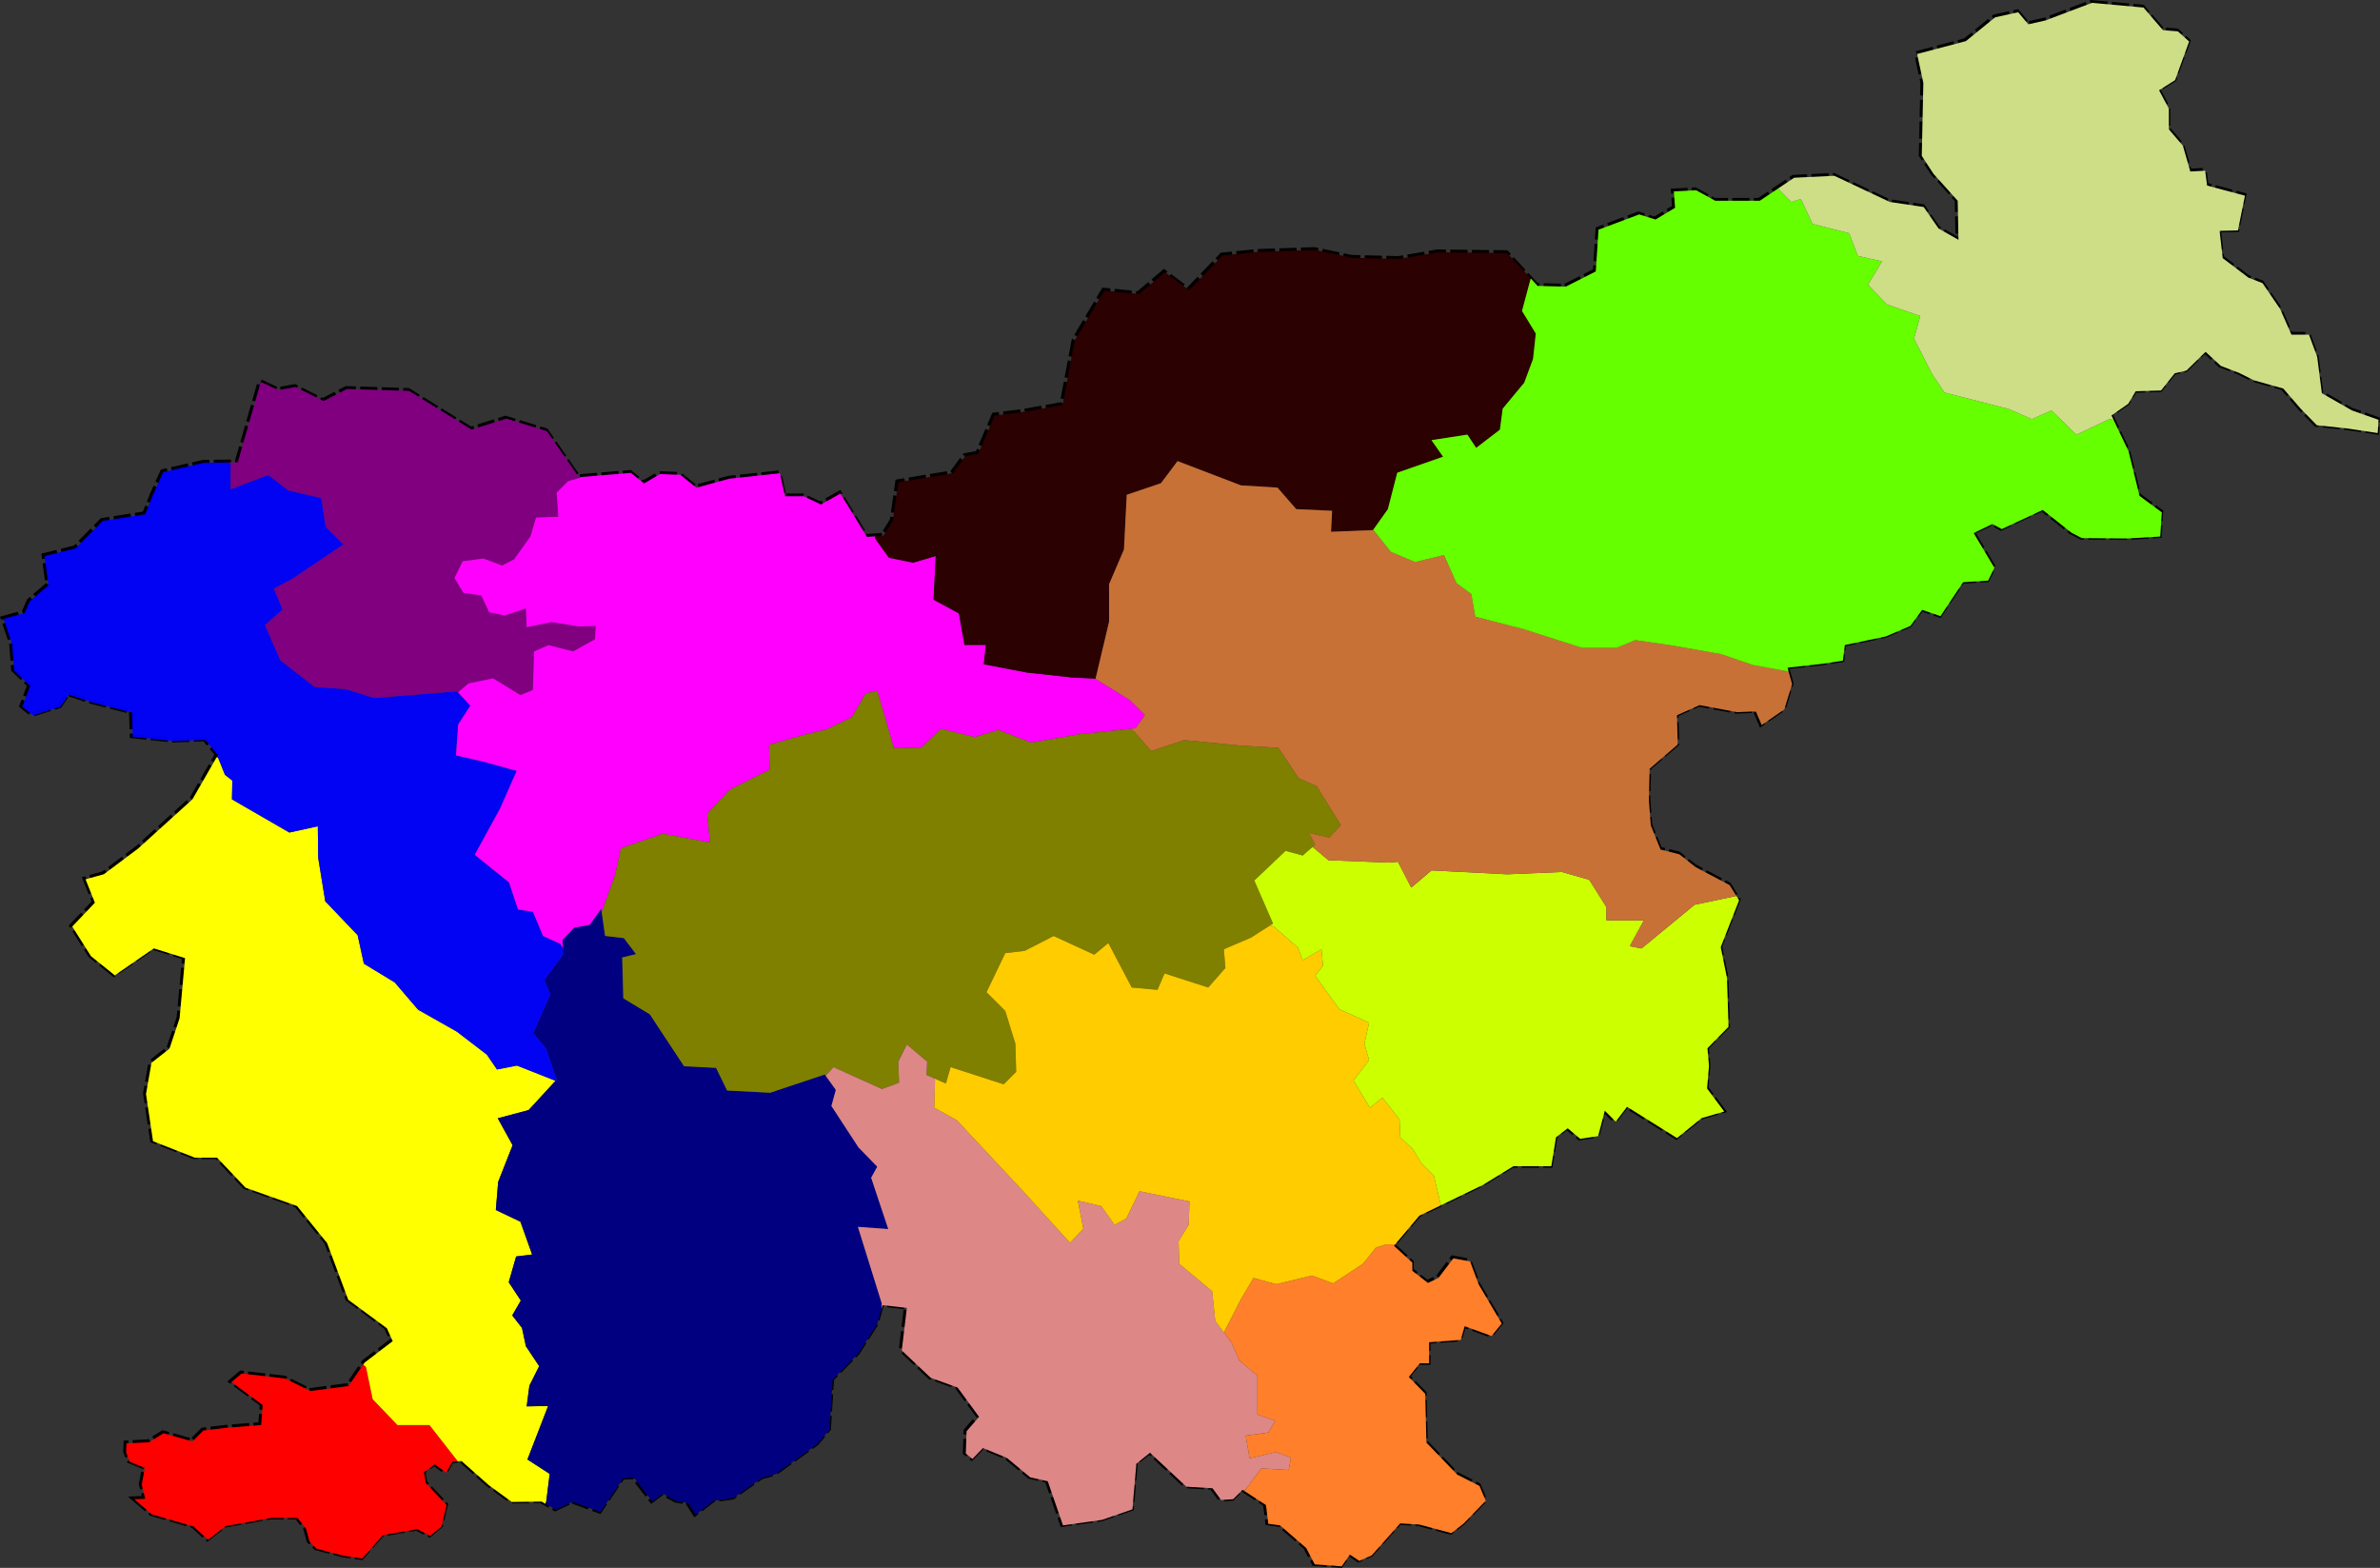 <?xml version="1.0" encoding="UTF-8" standalone="no"?>
<!-- Created with Inkscape (http://www.inkscape.org/) -->

<svg
   width="201.641mm"
   height="132.832mm"
   viewBox="0 0 201.641 132.832"
   version="1.1"
   id="svg5"
   xml:space="preserve"
   xmlns:xlink="http://www.w3.org/1999/xlink"
   xmlns="http://www.w3.org/2000/svg"
   xmlns:svg="http://www.w3.org/2000/svg"><rect x="0" y="0" width="201.641" height="132.832" fill="#333333" stroke="none"/><defs
     id="defs2" /><g
     id="layer2"
     transform="translate(-9.355,-78.66)"><path
       style="display:inline;opacity:1;fill:none;stroke:#000000;stroke-width:0.365;stroke-dasharray:1.46, 0.365;stroke-dashoffset:0;stroke-opacity:1"
       d="m 20.669,205.614 1.488,1.29 3.539,1.025 1.224,1.124 1.488,-1.158 3.87,-0.695 h 2.216 l 0.728,0.926 0.298,1.091 0.595,0.595 2.282,0.595 1.587,0.232 1.753,-1.984 2.91,-0.496 1.091,0.562 0.959,-0.794 0.43,-1.819 -1.753,-1.852 -0.165,-0.926 0.926,-0.661 0.959,0.695 0.529,-0.926 0.761,-0.066 2.315,2.051 1.951,1.422 2.514,-0.033 1.224,0.695 1.422,-0.661 2.348,0.86 1.951,-2.877 0.893,-0.033 1.554,2.017 0.893,-0.661 1.158,0.628 0.992,0.165 0.628,0.992 1.554,-1.191 1.654,-0.232 2.447,-1.72 1.124,-0.298 3.539,-2.547 1.025,-1.224 0.265,-4.233 2.183,-2.216 1.587,-2.48 0.463,-1.621 2.051,0.232 -0.43,3.605 2.447,2.315 2.282,0.827 1.819,2.48 -1.058,1.224 -0.066,1.885 0.562,0.463 0.893,-0.926 2.017,0.827 1.984,1.654 1.488,0.331 1.29,3.737 3.307,-0.463 2.58,-0.893 0.331,-3.87 1.158,-0.926 3.076,2.877 2.216,0.132 0.728,0.992 1.025,-0.066 0.794,-0.794 1.984,1.29 0.198,1.587 0.992,0.132 2.216,1.918 0.728,1.389 2.282,0.165 0.695,-0.992 0.794,0.529 1.058,-0.463 2.414,-2.712 1.621,0.099 2.712,0.728 1.058,-0.827 1.852,-1.918 -0.529,-1.257 -1.885,-0.959 -2.613,-2.712 -0.099,-4.134 -1.389,-1.422 0.926,-1.158 h 0.794 v -1.786 l 2.679,-0.198 0.331,-1.158 2.282,0.827 0.86,-1.058 -1.951,-3.307 -0.728,-1.951 -1.422,-0.265 -1.257,1.654 -0.893,0.43 -1.323,-1.025 v -0.695 l -1.554,-1.422 2.15,-2.547 5.391,-2.613 2.58,-1.587 h 3.208 l 0.397,-2.447 0.992,-0.761 1.058,0.893 1.521,-0.232 0.562,-2.15 0.926,0.926 0.959,-1.257 4.233,2.646 2.084,-1.687 1.918,-0.562 -1.455,-1.951 0.165,-1.918 -0.132,-1.488 1.786,-1.819 -0.132,-4.134 -0.529,-2.613 1.554,-3.969 -0.794,-1.29 -2.877,-1.521 -1.389,-1.091 -1.587,-0.397 -0.827,-2.051 -0.165,-2.15 0.066,-2.646 2.381,-2.051 -0.066,-2.48 1.918,-0.86 3.175,0.595 1.587,-0.066 0.496,1.158 1.918,-1.323 0.661,-2.15 -0.397,-1.389 2.977,-0.331 1.72,-0.265 0.165,-1.323 3.473,-0.728 2.084,-0.893 0.992,-1.356 1.554,0.529 1.918,-2.877 2.117,-0.132 0.529,-1.091 -1.753,-2.943 1.587,-0.761 0.794,0.43 3.473,-1.621 2.414,1.918 0.893,0.463 3.836,0.033 2.811,-0.165 0.132,-2.051 -1.885,-1.389 -0.926,-3.77 -1.455,-3.043 1.422,-0.992 0.628,-1.058 2.15,-0.066 1.158,-1.455 0.992,-0.232 1.621,-1.587 1.29,1.191 1.554,0.595 1.257,0.628 2.48,0.695 1.488,1.72 1.356,1.389 2.514,0.265 2.646,0.397 0.066,-1.124 -2.249,-0.794 -2.547,-1.455 -0.397,-3.076 -0.695,-1.885 h -1.488 l -0.959,-2.183 -1.488,-2.183 -1.191,-0.463 -2.183,-1.654 -0.265,-2.315 1.554,-0.033 0.595,-2.943 -3.208,-0.86 -0.165,-1.257 -1.257,0.066 -0.628,-2.183 -1.191,-1.389 v -1.753 l -0.827,-1.554 1.356,-0.86 1.191,-3.274 -0.959,-0.86 -1.257,-0.099 -1.654,-1.918 -4.366,-0.397 -3.936,1.488 -1.455,0.331 -0.86,-1.025 -1.951,0.43 -2.48,2.017 -4.134,1.091 0.529,2.447 -0.132,6.185 0.992,1.521 2.051,2.282 0.066,3.307 -1.687,-0.959 -1.257,-1.819 -2.877,-0.43 -4.696,-2.216 -3.407,0.165 -2.91,1.951 h -3.77 l -1.621,-0.893 -1.885,0.099 0.099,1.389 -1.654,0.992 -1.389,-0.43 -3.44,1.29 -0.232,3.539 -2.547,1.29 -2.381,-0.066 -2.58,-2.778 -5.854,-0.066 -3.307,0.562 -3.969,-0.099 -3.142,-0.661 -4.895,0.165 -2.943,0.298 -2.844,2.943 -2.051,-1.521 -2.183,1.852 -2.943,-0.298 -2.514,4.233 -1.025,5.457 -3.34,0.595 -2.414,0.298 -1.389,3.241 -1.091,0.198 -1.058,1.455 -4.63,0.761 -0.463,3.274 -0.794,1.257 -1.389,0.099 -2.249,-3.671 -1.654,0.926 -1.455,-0.695 h -1.587 l -0.43,-1.951 -4.299,0.463 -2.778,0.761 -1.356,-1.091 -1.72,-0.066 -1.356,0.794 -1.124,-0.893 -4.399,0.364 -2.712,-3.903 -3.44,-1.058 -2.943,0.926 -5.292,-3.274 -5.259,-0.165 -1.984,1.025 -2.381,-1.191 -1.455,0.265 -1.488,-0.695 -1.951,6.813 -2.844,0.033 -3.473,0.794 -0.893,1.984 -0.628,1.587 -3.605,0.562 -2.282,2.315 -2.646,0.661 0.331,2.48 -1.587,1.356 -0.43,0.992 -1.786,0.496 0.728,2.15 0.165,2.216 1.356,1.323 -0.661,1.753 0.893,0.728 2.348,-0.728 0.695,-1.025 1.984,0.661 3.373,0.86 0.066,2.051 3.473,0.364 2.679,-0.099 1.058,1.29 -2.15,3.737 -4.597,4.167 -2.91,2.183 -1.554,0.43 0.794,1.984 -1.918,2.017 1.587,2.514 2.017,1.621 3.307,-2.282 2.646,0.827 -0.463,5.093 -0.86,2.58 -1.521,1.191 -0.463,2.646 0.595,4.002 3.539,1.389 H 27.681 l 2.414,2.547 4.366,1.554 2.547,3.142 1.786,4.796 3.274,2.414 0.496,1.091 -2.381,1.819 -1.356,1.984 -3.241,0.43 -2.117,-1.058 -3.704,-0.43 -0.86,0.728 2.646,1.951 -0.132,1.687 -2.91,0.232 -1.984,0.232 -0.926,0.926 -2.447,-0.695 -1.224,0.761 -1.918,0.099 -0.033,0.761 0.298,0.794 1.29,0.529 -0.265,1.422 0.298,1.191 z"
       id="path584" /></g><g
     id="layer3"
     style="display:inline"
     transform="translate(-9.355,-78.66)"><path
       id="path584-0"
       style="display:inline;fill:#ff0000;fill-opacity:1;stroke:none;stroke-width:0.365;stroke-dasharray:1.46, 0.365;stroke-dashoffset:0;stroke-opacity:1"
       d="m 48.112,202.458 -0.03,-0.075 -2.339,-2.993 H 43.03 l -2.105,-2.198 -0.561,-2.713 -0.233,-0.218 -1.243,1.819 -3.241,0.43 -2.117,-1.058 -3.704,-0.43 -0.86,0.728 2.646,1.951 -0.132,1.687 -2.91,0.232 -1.984,0.232 -0.926,0.926 -2.447,-0.695 -1.224,0.761 -1.918,0.099 -0.033,0.761 0.298,0.794 1.29,0.529 -0.265,1.422 0.298,1.191 -0.926,0.033 1.488,1.29 3.539,1.025 1.224,1.124 1.488,-1.158 3.87,-0.695 h 2.216 l 0.728,0.926 0.298,1.091 0.595,0.595 2.282,0.595 1.587,0.232 1.753,-1.984 2.91,-0.496 1.091,0.562 0.959,-0.794 0.43,-1.819 -1.753,-1.852 -0.165,-0.926 0.926,-0.661 0.959,0.695 0.529,-0.926 z" /><path
       id="path3815"
       style="display:inline;fill:#ffff00;fill-opacity:1;stroke:none;stroke-width:0.365;stroke-dasharray:1.46, 0.365;stroke-dashoffset:0;stroke-opacity:1"
       d="m 55.556,206.055 0.072,-0.143 0.298,-2.381 -1.885,-1.224 1.753,-4.531 -1.819,0.033 0.232,-1.753 0.827,-1.654 -1.124,-1.687 -0.331,-1.554 -0.827,-1.058 0.728,-1.257 -1.025,-1.554 0.628,-2.183 1.356,-0.165 -0.992,-2.778 -2.084,-0.992 0.198,-2.381 1.224,-3.109 -1.257,-2.282 2.613,-0.695 2.282,-2.48 -3.274,-1.29 -1.687,0.331 -0.86,-1.257 -2.547,-1.951 -3.274,-1.852 -1.984,-2.315 -2.613,-1.587 -0.529,-2.414 -2.745,-2.877 -0.595,-3.671 -0.033,-2.679 -2.414,0.529 -4.862,-2.811 0.033,-1.587 -0.628,-0.496 -0.595,-1.488 -0.11,0.008 -2.044,3.554 -4.597,4.167 -2.91,2.183 -1.554,0.43 0.794,1.984 -1.918,2.017 1.587,2.514 2.017,1.621 3.307,-2.282 2.646,0.827 -0.463,5.093 -0.86,2.58 -1.521,1.191 -0.463,2.646 0.595,4.002 3.539,1.389 h 1.885 l 2.414,2.547 4.366,1.554 2.547,3.142 1.786,4.796 3.274,2.414 0.496,1.091 -2.381,1.819 -0.113,0.165 0.233,0.218 0.561,2.713 2.105,2.198 h 2.712 l 2.339,2.993 0.03,0.075 0.336,-0.029 2.315,2.051 1.951,1.422 2.514,-0.033 z" /><path
       id="path5389"
       style="display:inline;fill:#000080;fill-opacity:1;stroke:none;stroke-width:0.365;stroke-dasharray:1.46, 0.365;stroke-dashoffset:0;stroke-opacity:1"
       d="m 84.047,189.537 0.003,-0.484 -2.011,-6.454 2.572,0.187 -1.45,-4.35 0.515,-0.935 -1.591,-1.637 -2.291,-3.508 0.374,-1.357 -0.936,-1.309 -4.63,1.544 -3.648,-0.187 -0.935,-1.918 -2.713,-0.141 -2.9,-4.396 -2.245,-1.357 -0.094,-3.461 1.169,-0.281 -1.029,-1.357 -1.59,-0.187 -0.328,-2.292 -0.982,1.357 -1.309,0.234 -0.982,1.029 0.047,1.262 -1.591,2.152 0.515,1.216 -1.45,3.274 1.076,1.309 0.935,2.713 -0.144,0.015 0.019,0.007 -2.282,2.48 -2.613,0.695 1.257,2.282 -1.224,3.109 -0.198,2.381 2.084,0.992 0.992,2.778 -1.356,0.165 -0.628,2.183 1.025,1.554 -0.728,1.257 0.827,1.058 0.331,1.554 1.124,1.687 -0.827,1.654 -0.232,1.753 1.819,-0.033 -1.753,4.531 1.885,1.224 -0.298,2.381 -0.072,0.143 0.895,0.508 1.422,-0.661 2.348,0.86 1.951,-2.877 0.893,-0.033 1.554,2.017 0.893,-0.661 1.158,0.628 0.992,0.165 0.628,0.992 1.554,-1.191 1.654,-0.232 2.447,-1.72 1.124,-0.298 3.539,-2.547 1.025,-1.224 0.265,-4.233 2.183,-2.216 1.587,-2.48 z" /><path
       id="path5448"
       style="display:inline;fill:#0000ff;fill-opacity:0.944;stroke:none;stroke-width:0.365;stroke-dasharray:1.46, 0.365;stroke-dashoffset:0;stroke-opacity:1"
       d="m 57.041,158.977 -0.222,-0.36 -1.455,-0.661 -0.86,-2.051 -1.257,-0.198 -0.769,-2.294 -2.9,-2.339 2.152,-3.929 1.403,-3.18 -2.713,-0.748 -2.432,-0.562 0.187,-2.619 1.029,-1.59 -1.122,-1.216 -7.016,0.561 -2.432,-0.748 -2.619,-0.187 -2.9,-2.245 -1.309,-2.994 1.497,-1.309 -0.748,-1.777 1.59,-0.842 4.303,-2.9 -1.497,-1.497 -0.374,-2.432 -2.807,-0.655 -1.684,-1.309 -3.181,1.216 v -2.152 l -0.254,-0.12 -1.999,0.023 -3.473,0.794 -0.893,1.984 -0.628,1.587 -3.605,0.562 -2.282,2.315 -2.646,0.661 0.331,2.48 -1.587,1.356 -0.43,0.992 -1.786,0.496 0.728,2.15 0.165,2.216 1.356,1.323 -0.661,1.753 0.893,0.728 2.348,-0.728 0.695,-1.025 1.984,0.661 3.373,0.86 0.066,2.051 3.473,0.364 2.679,-0.099 1.058,1.29 -0.105,0.183 0.11,-0.008 0.595,1.488 0.628,0.496 -0.033,1.587 4.862,2.811 2.414,-0.529 0.033,2.679 0.595,3.671 2.745,2.877 0.529,2.414 2.613,1.587 1.984,2.315 3.274,1.852 2.547,1.951 0.86,1.257 1.687,-0.331 3.256,1.283 0.144,-0.015 -0.935,-2.713 -1.076,-1.309 1.45,-3.274 -0.515,-1.216 1.591,-2.152 z" /><path
       id="path5507"
       style="display:inline;fill:#800080;fill-opacity:1;stroke:none;stroke-width:0.365;stroke-dasharray:1.46, 0.365;stroke-dashoffset:0;stroke-opacity:1"
       d="m 48.16,137.314 0.887,-0.756 2.084,-0.43 2.315,1.422 1.058,-0.43 0.099,-3.274 1.224,-0.529 2.084,0.529 1.852,-1.025 0.066,-1.124 -1.455,0.033 -2.282,-0.364 -2.117,0.43 -0.066,-1.587 -1.786,0.595 L 50.8,130.539 l -0.661,-1.422 -1.521,-0.232 -0.761,-1.257 0.695,-1.422 1.753,-0.232 1.587,0.595 1.025,-0.529 1.389,-1.951 0.463,-1.587 1.885,-0.066 -0.132,-2.051 0.959,-0.959 1.025,-0.298 0.014,-0.053 -0.118,0.01 -2.712,-3.903 -3.44,-1.058 -2.943,0.926 -5.292,-3.274 -5.259,-0.165 -1.984,1.025 -2.381,-1.191 -1.455,0.265 -1.488,-0.695 -1.951,6.813 -0.845,0.01 0.254,0.12 v 2.152 l 3.181,-1.216 1.684,1.309 2.807,0.655 0.374,2.432 1.497,1.497 -4.303,2.9 -1.59,0.842 0.748,1.777 -1.497,1.309 1.309,2.994 2.9,2.245 2.619,0.187 2.432,0.748 7.016,-0.561 z" /><path
       id="path5566"
       style="display:inline;fill:#ff00ff;fill-opacity:1;stroke:none;stroke-width:0.365;stroke-dasharray:1.46, 0.365;stroke-dashoffset:0;stroke-opacity:1"
       d="m 60.329,155.937 0.054,-0.139 1.076,-2.994 0.514,-2.292 3.555,-1.216 3.975,0.748 -0.234,-2.432 1.918,-2.058 3.367,-1.684 -0.047,-2.105 2.947,-0.842 1.918,-0.468 2.151,-1.029 1.169,-2.011 0.982,-0.234 1.403,4.864 2.339,-0.047 1.637,-1.59 2.9,0.702 1.964,-0.608 2.807,1.076 4.022,-0.702 4.817,-0.514 0.795,-1.123 -1.263,-1.262 -2.947,-1.824 -1.964,-0.093 -3.835,-0.421 -3.648,-0.702 0.187,-1.637 h -1.824 l -0.468,-2.667 -2.151,-1.169 0.187,-3.695 -1.918,0.561 -2.058,-0.421 -1.169,-1.637 -0.014,-0.175 -0.665,0.048 -2.249,-3.671 -1.654,0.926 -1.455,-0.695 h -1.587 l -0.43,-1.951 -4.299,0.463 -2.778,0.761 -1.356,-1.091 -1.72,-0.066 -1.356,0.794 -1.124,-0.893 -4.28,0.354 -0.014,0.053 -1.025,0.298 -0.959,0.959 0.132,2.051 -1.885,0.066 -0.463,1.587 -1.389,1.951 -1.025,0.529 -1.587,-0.595 -1.753,0.232 -0.695,1.422 0.761,1.257 1.521,0.232 0.661,1.422 1.323,0.265 1.786,-0.595 0.066,1.587 2.117,-0.43 2.282,0.364 1.455,-0.033 -0.066,1.124 -1.852,1.025 -2.084,-0.529 -1.224,0.529 -0.099,3.274 -1.058,0.43 -2.315,-1.422 -2.084,0.43 -0.887,0.756 1.044,1.132 -1.029,1.59 -0.187,2.619 2.432,0.562 2.713,0.748 -1.403,3.18 -2.152,3.929 2.9,2.339 0.769,2.294 1.257,0.198 0.86,2.051 1.455,0.661 0.222,0.36 -0.026,-0.7 0.982,-1.029 1.309,-0.234 0.982,-1.357 z" /><path
       id="path5625"
       style="display:inline;fill:#2b0000;fill-opacity:0.983;stroke:none;stroke-width:0.365;stroke-dasharray:1.46, 0.365;stroke-dashoffset:0;stroke-opacity:1"
       d="m 102.174,136.168 1.146,-4.832 v -3.181 l 1.263,-2.947 0.234,-4.63 2.9,-0.982 1.403,-1.871 5.379,2.058 3.087,0.187 1.591,1.824 3.04,0.141 -0.093,1.777 3.554,-0.14 1.263,-1.778 0.795,-3.087 3.882,-1.357 -0.982,-1.404 3.041,-0.468 0.748,1.123 2.011,-1.544 0.234,-1.778 1.824,-2.198 0.748,-2.011 0.234,-2.152 -1.169,-1.918 0.738,-2.754 -1.994,-2.148 -5.854,-0.066 -3.307,0.562 -3.969,-0.099 -3.142,-0.661 -4.895,0.165 -2.943,0.298 -2.844,2.943 -2.051,-1.521 -2.183,1.852 -2.943,-0.298 -2.514,4.233 -1.025,5.457 -3.34,0.595 -2.414,0.298 -1.389,3.241 -1.091,0.198 -1.058,1.455 -4.63,0.761 -0.463,3.274 -0.794,1.257 -0.725,0.052 0.014,0.175 1.169,1.637 2.058,0.421 1.918,-0.561 -0.187,3.695 2.151,1.169 0.468,2.667 h 1.824 l -0.187,1.637 3.648,0.702 3.835,0.421 1.964,0.093 z" /><path
       id="path5687"
       style="display:inline;fill:#808000;fill-opacity:0.994;stroke:none;stroke-width:0.365;stroke-dasharray:1.46, 0.365;stroke-dashoffset:0;stroke-opacity:1"
       d="m 79.306,169.793 0.664,-0.725 4.101,1.852 1.455,-0.529 -0.066,-1.786 0.728,-1.455 1.72,1.455 -0.066,1.124 1.654,0.728 0.397,-1.389 4.498,1.455 1.058,-1.058 -0.066,-2.381 -0.86,-2.778 -1.587,-1.587 1.587,-3.307 1.654,-0.198 2.447,-1.257 3.44,1.587 1.191,-0.992 1.984,3.77 2.183,0.198 0.595,-1.389 3.704,1.191 1.455,-1.654 -0.132,-1.587 2.315,-0.992 1.852,-1.191 -1.587,-3.638 2.646,-2.514 1.455,0.397 1.058,-0.926 -0.529,-0.992 1.72,0.397 0.992,-1.058 -2.051,-3.307 -1.521,-0.661 -1.72,-2.58 -3.307,-0.198 -4.696,-0.463 -2.778,0.926 -1.455,-1.654 -0.336,-0.213 -4.353,0.465 -4.022,0.702 -2.807,-1.076 -1.964,0.608 -2.9,-0.702 -1.637,1.59 -2.339,0.047 -1.403,-4.864 -0.982,0.234 -1.169,2.011 -2.151,1.029 -1.918,0.468 -2.947,0.842 0.047,2.105 -3.367,1.684 -1.918,2.058 0.234,2.432 -3.975,-0.748 -3.555,1.216 -0.514,2.292 -1.076,2.994 -0.054,0.139 0.288,2.012 1.59,0.187 1.029,1.357 -1.169,0.281 0.094,3.461 2.245,1.357 2.9,4.396 2.713,0.141 0.935,1.918 3.648,0.187 4.63,-1.544 z" /><path
       id="path5746"
       style="display:inline;fill:#de8787;fill-opacity:1;stroke:none;stroke-width:0.365;stroke-dasharray:1.46, 0.365;stroke-dashoffset:0;stroke-opacity:1"
       d="m 114.785,204.979 1.434,-1.912 2.315,0.132 0.198,-1.058 -1.257,-0.463 -2.249,0.529 -0.331,-1.918 1.918,-0.265 0.595,-0.992 -1.521,-0.529 v -3.307 l -1.521,-1.257 -0.661,-1.521 -1.389,-1.852 -0.265,-2.514 -2.778,-2.315 -0.066,-1.918 0.86,-1.389 0.066,-1.984 -4.233,-0.86 -1.124,2.315 -0.992,0.529 -1.124,-1.587 -1.984,-0.463 0.463,2.381 -1.124,1.191 -3.969,-4.366 -5.622,-6.019 -1.918,-1.058 0.066,-2.249 -0.014,-0.215 -0.714,-0.314 0.066,-1.124 -1.72,-1.455 -0.728,1.455 0.066,1.786 -1.455,0.529 -4.101,-1.852 -0.664,0.725 0.861,1.206 -0.374,1.357 2.291,3.508 1.591,1.637 -0.515,0.935 1.45,4.35 -2.572,-0.187 2.011,6.454 -0.003,0.484 0.087,-0.304 2.051,0.232 -0.43,3.605 2.447,2.315 2.282,0.827 1.819,2.48 -1.058,1.224 -0.066,1.885 0.562,0.463 0.893,-0.926 2.017,0.827 1.984,1.654 1.488,0.331 1.29,3.737 3.307,-0.463 2.58,-0.893 0.331,-3.87 1.158,-0.926 3.076,2.877 2.216,0.132 0.728,0.992 1.025,-0.066 0.794,-0.794 z" /><path
       id="path5805"
       style="display:inline;fill:#ff7f2a;fill-opacity:1;stroke:none;stroke-width:0.365;stroke-dasharray:1.46, 0.365;stroke-dashoffset:0;stroke-opacity:1"
       d="m 127.562,184.084 h -0.76 l -0.86,0.265 -1.124,1.389 -2.514,1.654 -1.786,-0.661 -3.043,0.728 -1.918,-0.529 -1.058,1.786 -1.448,2.832 0.654,0.872 0.661,1.521 1.521,1.257 v 3.307 l 1.521,0.529 -0.595,0.992 -1.918,0.265 0.331,1.918 2.249,-0.529 1.257,0.463 -0.198,1.058 -2.315,-0.132 -1.434,1.912 1.826,1.187 0.198,1.587 0.992,0.132 2.216,1.918 0.728,1.389 2.282,0.165 0.695,-0.992 0.794,0.529 1.058,-0.463 2.414,-2.712 1.621,0.099 2.712,0.728 1.058,-0.827 1.852,-1.918 -0.529,-1.257 -1.885,-0.959 -2.613,-2.712 -0.099,-4.134 -1.389,-1.422 0.926,-1.158 h 0.794 v -1.786 l 2.679,-0.198 0.331,-1.158 2.282,0.827 0.86,-1.058 -1.951,-3.307 -0.728,-1.951 -1.422,-0.265 -1.257,1.654 -0.893,0.43 -1.323,-1.025 v -0.695 l -1.554,-1.422 z" /><path
       id="path5866"
       style="display:inline;fill:#ffcc00;fill-opacity:1;stroke:none;stroke-width:0.365;stroke-dasharray:1.46, 0.365;stroke-dashoffset:0;stroke-opacity:1"
       d="m 131.433,180.775 -0.596,-2.512 -1.058,-1.058 -0.728,-1.191 -1.058,-0.992 -0.066,-1.521 -1.455,-1.852 -1.058,0.86 -1.389,-2.315 1.323,-1.72 -0.397,-1.389 0.397,-1.786 -2.514,-1.124 -2.051,-2.844 0.661,-0.86 -0.132,-1.389 -1.587,0.926 -0.397,-1.058 -2.051,-1.786 -0.319,-0.102 -1.599,1.028 -2.315,0.992 0.132,1.587 -1.455,1.654 -3.704,-1.191 -0.595,1.389 -2.183,-0.198 -1.984,-3.77 -1.191,0.992 -3.44,-1.587 -2.447,1.257 -1.654,0.198 -1.587,3.307 1.587,1.587 0.86,2.778 0.066,2.381 -1.058,1.058 -4.498,-1.455 -0.397,1.389 -0.94,-0.413 0.014,0.215 -0.066,2.249 1.918,1.058 5.622,6.019 3.969,4.366 1.124,-1.191 -0.463,-2.381 1.984,0.463 1.124,1.587 0.992,-0.529 1.124,-2.315 4.233,0.86 -0.066,1.984 -0.86,1.389 0.066,1.918 2.778,2.315 0.265,2.514 0.735,0.98 1.448,-2.832 1.058,-1.786 1.918,0.529 3.043,-0.728 1.786,0.661 2.514,-1.654 1.124,-1.389 0.86,-0.265 h 0.76 l 2.047,-2.425 z" /><path
       id="path5864"
       style="display:inline;fill:#ccff00;fill-opacity:1;stroke:none;stroke-width:0.365;stroke-dasharray:1.46, 0.365;stroke-dashoffset:0;stroke-opacity:1"
       d="m 156.467,154.566 -3.538,0.745 -4.498,3.704 -0.992,-0.198 1.191,-2.183 h -3.175 v -1.124 l -1.455,-2.315 -2.315,-0.661 -4.63,0.198 -6.416,-0.331 -1.72,1.455 -1.124,-2.183 -0.794,0.066 -5.093,-0.198 -1.257,-1.058 -0.099,-0.062 -0.827,0.723 -1.455,-0.397 -2.646,2.514 1.587,3.638 -0.253,0.163 0.319,0.102 2.051,1.786 0.397,1.058 1.587,-0.926 0.132,1.389 -0.661,0.86 2.051,2.844 2.514,1.124 -0.397,1.786 0.397,1.389 -1.323,1.72 1.389,2.315 1.058,-0.86 1.455,1.852 0.066,1.521 1.058,0.992 0.728,1.191 1.058,1.058 0.596,2.512 3.567,-1.729 2.58,-1.587 h 3.208 l 0.397,-2.447 0.992,-0.761 1.058,0.893 1.521,-0.232 0.562,-2.15 0.926,0.926 0.959,-1.257 4.233,2.646 2.084,-1.687 1.918,-0.562 -1.455,-1.951 0.165,-1.918 -0.132,-1.488 1.786,-1.819 -0.132,-4.134 -0.529,-2.613 1.554,-3.969 z" /><path
       id="path5925"
       style="display:inline;fill:#c87137;fill-opacity:1;stroke:none;stroke-width:0.365;stroke-dasharray:1.46, 0.365;stroke-dashoffset:0;stroke-opacity:1"
       d="m 160.889,135.549 -2.999,-0.545 -2.712,-0.926 -4.101,-0.728 -3.175,-0.463 -1.587,0.661 h -2.91 l -4.961,-1.587 -4.101,-1.058 -0.331,-1.918 -1.257,-0.926 -1.058,-2.381 -2.447,0.595 -2.051,-0.86 -1.499,-1.873 -0.023,0.033 -3.554,0.14 0.093,-1.777 -3.04,-0.141 -1.591,-1.824 -3.087,-0.187 -5.379,-2.058 -1.403,1.871 -2.9,0.982 -0.234,4.63 -1.263,2.947 v 3.181 l -1.146,4.832 2.923,1.81 1.263,1.262 -0.795,1.123 -0.464,0.05 0.336,0.213 1.455,1.654 2.778,-0.926 4.696,0.463 3.307,0.198 1.72,2.58 1.521,0.661 2.051,3.307 -0.992,1.058 -1.72,-0.397 0.529,0.992 -0.232,0.203 0.099,0.062 1.257,1.058 5.093,0.198 0.794,-0.066 1.124,2.183 1.72,-1.455 6.416,0.331 4.63,-0.198 2.315,0.661 1.455,2.315 v 1.124 h 3.175 l -1.191,2.183 0.992,0.198 4.498,-3.704 3.538,-0.745 -0.566,-0.919 -2.877,-1.521 -1.389,-1.091 -1.587,-0.397 -0.827,-2.051 -0.165,-2.15 0.066,-2.646 2.381,-2.051 -0.066,-2.48 1.918,-0.86 3.175,0.595 1.587,-0.066 0.496,1.158 1.918,-1.323 0.661,-2.15 z" /><path
       id="path5984"
       style="display:inline;fill:#66ff00;fill-opacity:1;stroke:none;stroke-width:0.365;stroke-dasharray:1.46, 0.365;stroke-dashoffset:0;stroke-opacity:1"
       d="m 188.43,114.243 -0.378,-0.075 -2.778,1.323 -2.117,-2.051 -1.654,0.728 -1.984,-0.86 -5.424,-1.389 -1.058,-1.587 -1.521,-2.977 0.529,-1.918 -2.844,-0.992 -1.587,-1.654 1.191,-1.984 -2.051,-0.463 -0.728,-1.918 -3.109,-0.794 -0.992,-2.117 -0.794,0.265 -0.992,-0.992 -0.133,-0.161 -1.558,1.044 h -3.77 l -1.621,-0.893 -1.885,0.099 0.099,1.389 -1.654,0.992 -1.389,-0.43 -3.44,1.29 -0.232,3.539 -2.547,1.29 -2.381,-0.066 -0.585,-0.63 -0.738,2.754 1.169,1.918 -0.234,2.152 -0.748,2.011 -1.824,2.198 -0.234,1.778 -2.011,1.544 -0.748,-1.123 -3.041,0.468 0.982,1.404 -3.882,1.357 -0.795,3.087 -1.24,1.745 1.499,1.873 2.051,0.86 2.447,-0.595 1.058,2.381 1.257,0.926 0.331,1.918 4.101,1.058 4.961,1.587 h 2.91 l 1.587,-0.661 3.175,0.463 4.101,0.728 2.712,0.926 2.999,0.545 -0.092,-0.324 2.977,-0.331 1.72,-0.265 0.165,-1.323 3.473,-0.728 2.084,-0.893 0.992,-1.356 1.554,0.529 1.918,-2.877 2.117,-0.132 0.529,-1.091 -1.753,-2.943 1.587,-0.761 0.794,0.43 3.473,-1.621 2.414,1.918 0.893,0.463 3.836,0.033 2.811,-0.165 0.132,-2.051 -1.885,-1.389 -0.926,-3.77 z" /><path
       id="path6043"
       style="display:inline;fill:#cdde87;fill-opacity:1;stroke:none;stroke-width:0.365;stroke-dasharray:1.46, 0.365;stroke-dashoffset:0;stroke-opacity:1"
       d="m 186.593,78.902 -3.936,1.488 -1.455,0.331 -0.86,-1.025 -1.951,0.43 -2.48,2.017 -4.134,1.091 0.529,2.447 -0.132,6.185 0.992,1.521 2.051,2.282 0.066,3.307 -1.687,-0.959 -1.257,-1.819 -2.877,-0.43 -4.696,-2.216 -3.407,0.165 -1.353,0.907 0.133,0.161 0.992,0.992 0.794,-0.265 0.992,2.117 3.109,0.794 0.728,1.918 2.051,0.463 -1.191,1.984 1.587,1.654 2.844,0.992 -0.529,1.918 1.521,2.977 1.058,1.587 5.424,1.389 1.984,0.86 1.654,-0.728 2.117,2.051 2.778,-1.323 0.378,0.075 -0.183,-0.383 1.422,-0.992 0.628,-1.058 2.15,-0.066 1.158,-1.455 0.992,-0.232 1.621,-1.587 1.29,1.191 1.554,0.595 1.257,0.628 2.48,0.695 1.488,1.72 1.356,1.389 2.514,0.265 2.646,0.397 0.066,-1.124 -2.249,-0.794 -2.547,-1.455 -0.397,-3.076 -0.695,-1.885 h -1.488 l -0.959,-2.183 -1.488,-2.183 -1.191,-0.463 -2.183,-1.654 -0.265,-2.315 1.554,-0.033 0.595,-2.943 -3.208,-0.86 -0.165,-1.257 -1.257,0.066 -0.628,-2.183 -1.191,-1.389 v -1.753 l -0.827,-1.554 1.356,-0.86 1.191,-3.274 -0.959,-0.86 -1.257,-0.099 -1.654,-1.918 z" /></g></svg>
